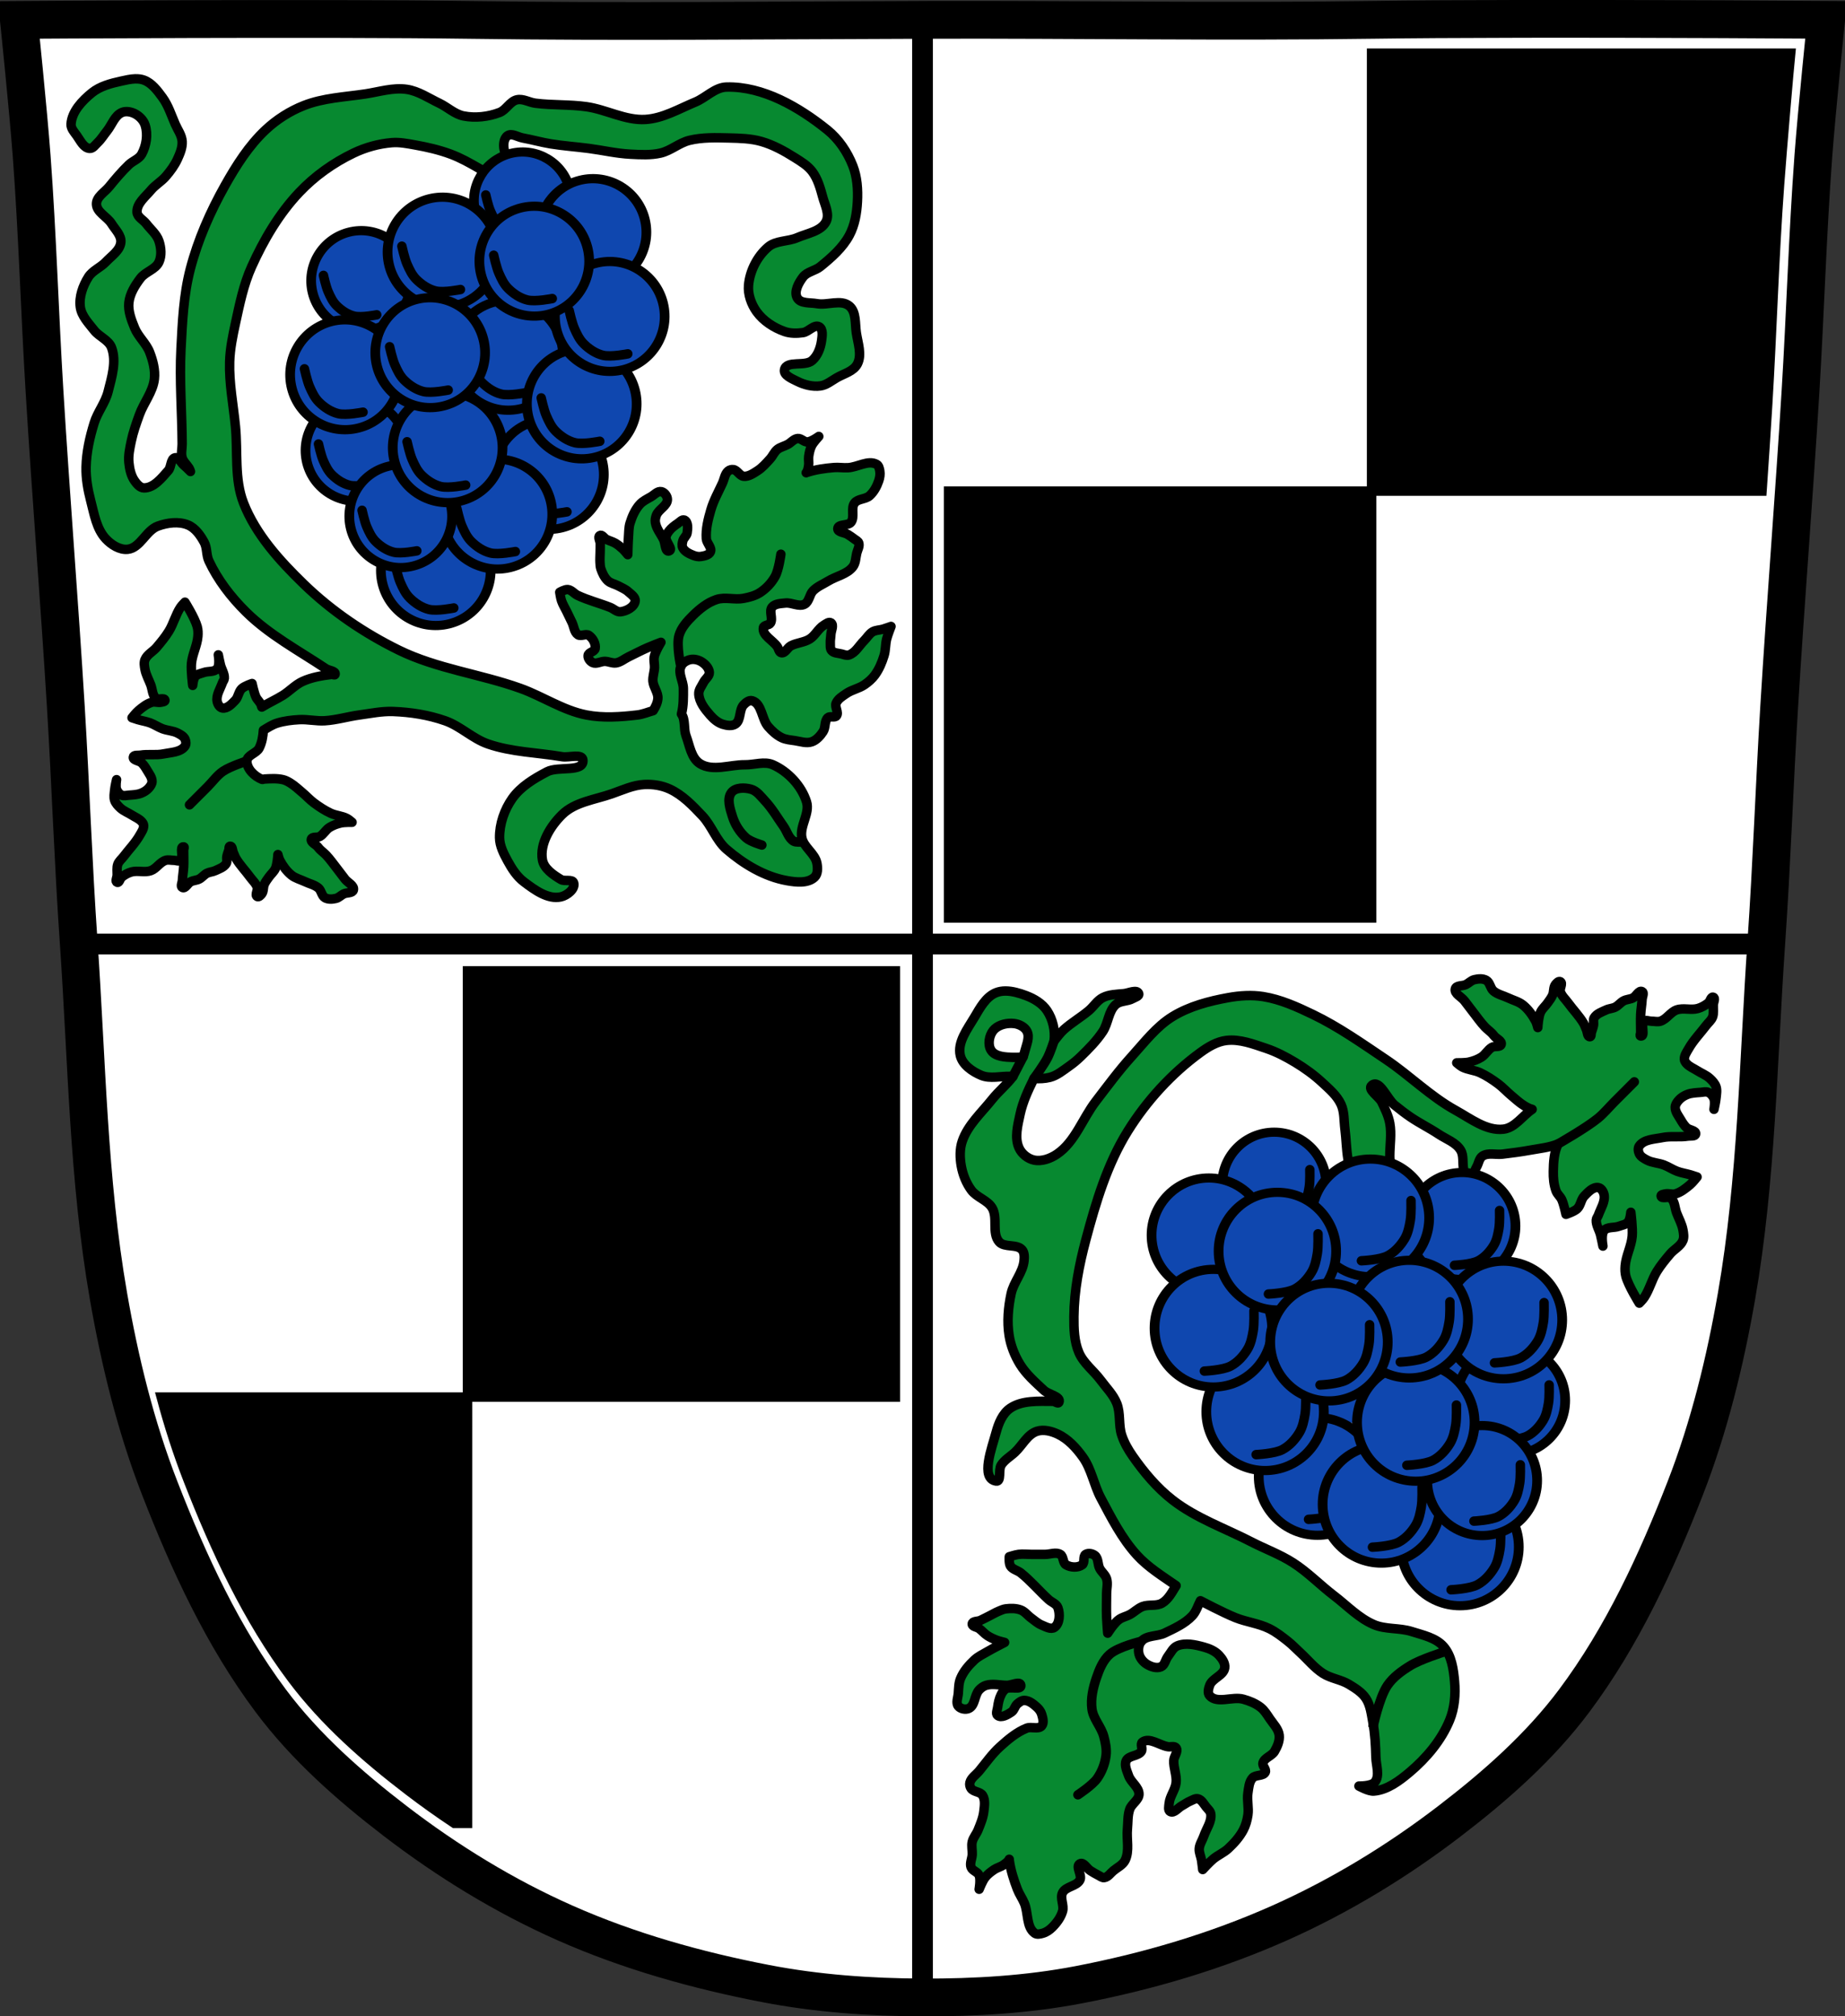<?xml version="1.0" encoding="UTF-8" standalone="no"?>
<svg
   xmlns:dc="http://purl.org/dc/elements/1.1/"
   xmlns:cc="http://creativecommons.org/ns#"
   xmlns:rdf="http://www.w3.org/1999/02/22-rdf-syntax-ns#"
   xmlns:svg="http://www.w3.org/2000/svg"
   xmlns="http://www.w3.org/2000/svg"
   xmlns:xlink="http://www.w3.org/1999/xlink"
   xmlns:sodipodi="http://sodipodi.sourceforge.net/DTD/sodipodi-0.dtd"
   xmlns:inkscape="http://www.inkscape.org/namespaces/inkscape"
   viewBox="0 0 977.12 1067.6"
   version="1.1"
   id="svg1349"
   sodipodi:docname="DEU_Marktbergel_COA.svg"
   inkscape:version="0.92.5 (2060ec1f9f, 2020-04-08)">
  <rect x="0" y="0" width="977.12" height="1067.6" fill="#333333" stroke="none"/>
  <sodipodi:namedview
     pagecolor="#ffffff"
     bordercolor="#666666"
     borderopacity="1"
     objecttolerance="10"
     gridtolerance="10"
     guidetolerance="10"
     inkscape:pageopacity="0"
     inkscape:pageshadow="2"
     inkscape:window-width="1920"
     inkscape:window-height="1046"
     id="namedview1351"
     showgrid="false"
     inkscape:zoom="0.74278611"
     inkscape:cx="488.56686"
     inkscape:cy="533.81416"
     inkscape:window-x="-11"
     inkscape:window-y="-11"
     inkscape:window-maximized="1"
     inkscape:current-layer="svg1349"
     inkscape:snap-global="false" />
  <defs
     id="defs1087">
    <path
       id="0"
       d="m-454.59 732.02c0 20-15.245 36.22-34.05 36.22-18.806 0-34.05-16.216-34.05-36.22 0-20 15.245-36.22 34.05-36.22 18.806 0 34.05 16.216 34.05 36.22z"
       stroke-linejoin="round"
       stroke="#000"
       stroke-linecap="round" />
    <path
       id="1"
       d="m-490.59 758.7c0 0 11.236-.492 16.05-3.036 4.339-2.293 7.879-6.206 10.41-10.41 2.029-3.37 2.816-7.399 3.47-11.278.674-3.995.434-12.145.434-12.145"
       stroke="#000"
       stroke-linecap="round" />
  </defs>
  <path
     style="fill:#ffffff"
     inkscape:connector-curvature="0"
     id="path1089"
     d="m 798.39,10.025 c -26.17,0.053 -51.02,0.198 -70.798,0.478 -79.11,1.122 -156.7,-0.214 -235.05,0 -2.653,0.007 -5.305,0.036 -7.958,0.043 -78.35,0.214 -155.94,1.122 -235.05,0 -79.11,-1.122 -239.53,0 -239.53,0 0,0 4.995,48.18 6.784,72.32 3.067,41.38 4.256,82.87 6.784,124.29 3.405,55.766 7.902,111.49 11.307,167.25 2.529,41.41 3.91,82.9 6.784,124.29 4.346,62.59 5.02,125.75 15.786,187.56 6.02,34.562 14.418,68.979 27.14,101.67 15.355,39.473 33.473,78.71 58.839,112.63 18.288,24.456 41.648,45.04 65.884,63.62 27.747,21.272 57.962,39.816 89.93,53.968 33.818,14.97 69.917,25.08 106.24,32.09 27.334,5.278 55.35,7.255 83.19,7.349 27.662,0.094 55.55,-1.52 82.71,-6.741 36.46,-7.01 72.54,-17.626 106.46,-32.746 31.934,-14.235 62.23,-32.696 89.98,-53.968 24.24,-18.58 47.595,-39.17 65.884,-63.62 25.365,-33.919 43.484,-73.16 58.839,-112.63 12.718,-32.695 21.12,-67.16 27.14,-101.72 10.762,-61.814 11.44,-124.97 15.786,-187.56 2.874,-41.39 4.256,-82.87 6.784,-124.29 3.405,-55.766 7.902,-111.44 11.307,-167.21 2.529,-41.41 3.717,-82.909 6.784,-124.29 1.79,-24.14 6.784,-72.32 6.784,-72.32 0,0 -90.24,-0.636 -168.73,-0.478" />
  <path
     style="fill:#0f47af"
     d="m 194.177,137.106 h 91.78 v 103.55 h -91.78 z"
     id="path1091"
     inkscape:connector-curvature="0" />
  <path
     style="fill:#0f47af"
     d="m 748.02,692.636 h 36.807 v 53.37 H 748.02 Z"
     id="path1093"
     inkscape:connector-curvature="0" />
  <path
     style="fill:#0f47af"
     d="m 647.42,646.016 h 111.03 v 107.35 H 647.42 Z"
     id="path1095"
     inkscape:connector-curvature="0" />
  <path
     d="m 798.39,10.025 c -26.17,0.053 -51.02,0.198 -70.798,0.478 -79.11,1.122 -156.7,-0.214 -235.05,0 -2.653,0.007 -5.305,0.036 -7.958,0.043 -78.35,0.214 -155.94,1.122 -235.05,0 -79.11,-1.122 -239.53,0 -239.53,0 0,0 4.995,48.18 6.784,72.32 3.067,41.38 4.256,82.87 6.784,124.29 3.405,55.766 7.902,111.49 11.307,167.25 2.529,41.41 3.91,82.9 6.784,124.29 4.346,62.59 5.02,125.75 15.786,187.56 6.02,34.562 14.418,68.979 27.14,101.67 15.355,39.473 33.473,78.71 58.839,112.63 18.288,24.456 41.648,45.04 65.884,63.62 27.747,21.272 57.962,39.816 89.93,53.968 33.818,14.97 69.917,25.08 106.24,32.09 27.334,5.278 55.35,7.255 83.19,7.349 27.662,0.094 55.55,-1.52 82.71,-6.741 36.46,-7.01 72.54,-17.626 106.46,-32.746 31.934,-14.235 62.23,-32.696 89.98,-53.968 24.24,-18.58 47.595,-39.17 65.884,-63.62 25.365,-33.919 43.484,-73.16 58.839,-112.63 12.718,-32.695 21.12,-67.16 27.14,-101.72 10.762,-61.814 11.44,-124.97 15.786,-187.56 2.874,-41.39 4.256,-82.87 6.784,-124.29 3.405,-55.766 7.902,-111.44 11.307,-167.21 2.529,-41.41 3.717,-82.909 6.784,-124.29 1.79,-24.14 6.784,-72.32 6.784,-72.32 0,0 -90.24,-0.636 -168.73,-0.478 z"
     id="path1099"
     inkscape:connector-curvature="0"
     style="fill:none;stroke:#000000;stroke-width:20" />
  <path
     style="fill:#000000;stroke:#000000;stroke-width:5"
     inkscape:connector-curvature="0"
     id="path1117"
     d="M 726.398,28.169 V 260.011 h 206.768 c 1.051,-15.312 2.08,-30.611 3.007,-45.93 2.339,-38.66 3.417,-77.384 6.255,-116.013 1.463,-19.905 5.062,-61.434 5.924,-69.899 z m 0,231.842 H 502.367 V 486.028 H 726.398 Z M 502.367,486.028 Z"
     sodipodi:nodetypes="cccccccccccccc" />
  <path
     style="fill:#078930;stroke:#000000;stroke-width:5;stroke-linejoin:round"
     inkscape:connector-curvature="0"
     id="path1119"
     d="m 784.06,518.296 c -1.098,-0.024 -2.22,0.161 -3.25,0.406 -1.676,0.398 -2.921,1.838 -4.469,2.594 -1.806,0.882 -5.061,0.312 -5.594,2.25 -0.705,2.565 3.229,4.229 4.844,6.344 1.615,2.115 3.206,4.247 4.844,6.344 1.962,2.511 3.79,5.143 5.969,7.469 1.215,1.297 2.711,2.308 3.938,3.594 0.383,0.402 0.709,0.853 1.063,1.281 1.211,1.466 4.167,2.583 3.625,4.406 -0.485,1.633 -3.403,0.674 -4.875,1.531 -2.203,1.284 -3.435,3.861 -5.594,5.219 -2.035,1.28 -4.37,2.11 -6.719,2.625 -2.069,0.453 -6.344,0.375 -6.344,0.375 0,0 1.871,1.652 2.969,2.219 2.907,1.5 6.372,1.632 9.344,3 3.445,1.586 6.644,3.706 9.688,5.969 2.404,1.787 4.422,4.046 6.719,5.969 2.309,1.933 4.522,4.03 7.094,5.594 1.29,0.786 2.655,1.53 4.125,1.875 -5.131,3.423 -9.09,9.8 -15.219,10.5 -9.02,1.031 -17.388,-5.62 -25.344,-10 -13.347,-7.349 -24.286,-18.447 -36.938,-26.938 -12.527,-8.406 -24.94,-17.202 -38.531,-23.75 -8.422,-4.058 -17.14,-8.02 -26.375,-9.5 -6.083,-0.972 -12.406,-0.558 -18.469,0.531 -10.239,1.84 -20.694,4.593 -29.563,10.03 -8.59,5.268 -14.89,13.658 -21.656,21.12 -6.808,7.512 -12.828,15.707 -19,23.75 -7.05,9.184 -10.981,21.473 -20.563,27.969 -3.461,2.347 -8.07,4.03 -12.156,3.156 -3.305,-0.704 -6.487,-3.277 -7.906,-6.344 -2.513,-5.431 -0.728,-12.09 0.531,-17.938 1.425,-6.616 4.309,-12.802 7.344,-18.906 2.867,0.168 5.701,0.082 8.469,-0.625 3.742,-0.955 6.865,-3.601 10.03,-5.813 2.253,-1.574 4.375,-3.333 6.344,-5.25 4.198,-4.086 8.389,-8.335 11.625,-13.219 2.912,-4.395 2.918,-10.732 6.844,-14.25 2.362,-2.117 6.212,-1.589 8.969,-3.156 1.194,-0.679 3.655,-1.333 3.188,-2.625 -0.898,-2.481 -5.31,-0.248 -7.938,0 -3.744,0.353 -7.707,0.396 -11.06,2.094 -2.999,1.517 -4.834,4.712 -7.406,6.875 -4.228,3.555 -9.07,6.346 -13.188,10.03 -1.978,1.772 -3.555,4.01 -5.25,6.094 0.735,-5.476 -0.666,-11.53 -3.719,-16.12 -2.512,-3.782 -6.845,-6.338 -11.09,-7.938 -3.413,-1.284 -7.279,-2.454 -10.969,-2.438 -1.677,0.007 -3.333,0.268 -4.875,0.875 -5.452,2.144 -8.595,8.155 -11.594,13.188 -3.647,6.12 -9.02,13.12 -7.406,20.06 1.155,4.969 6.39,8.555 11.09,10.531 4.706,1.977 10.21,0.38 15.313,0.531 0.486,0.014 0.98,0.063 1.469,0.094 -3.234,4.341 -7.585,7.811 -10.969,12.06 -5.655,7.104 -12.9,13.566 -15.844,22.16 -1.427,4.164 -1.308,8.855 -0.531,13.188 0.807,4.502 2.592,8.987 5.281,12.688 2.861,3.936 8.623,5.308 11.09,9.5 3.101,5.261 -0.337,13.345 3.688,17.938 2.823,3.222 9.37,0.964 12.156,4.219 1.279,1.494 1.223,3.855 1.031,5.813 -0.609,6.21 -5.534,11.306 -6.844,17.406 -1.552,7.232 -2.223,14.851 -1.063,22.16 0.856,5.389 2.942,10.672 5.813,15.313 3.275,5.294 8.102,9.475 12.656,13.719 2.473,2.304 9.284,3.258 7.906,6.344 -0.436,0.977 -2.086,-0.529 -3.156,-0.531 -7.664,-0.014 -16.371,-0.653 -22.688,3.688 -4.03,2.768 -6.131,7.969 -7.406,12.688 -2.25,8.322 -8.522,24.543 0,25.844 2.915,0.445 1.083,-5.943 2.656,-8.438 1.793,-2.843 4.928,-4.571 7.375,-6.875 3.896,-3.668 6.53,-9.43 11.625,-11.06 3.554,-1.139 7.722,-0.037 11.09,1.563 5.4,2.561 9.713,7.294 13.188,12.156 4.579,6.41 5.803,14.669 9.5,21.625 5.566,10.473 11.05,21.296 19,30.09 5.923,6.552 13.631,11.259 20.875,16.313 -2.09,3.326 -3.997,7.215 -7.375,9.219 -3.036,1.801 -7.147,0.565 -10.438,1.844 -2.485,0.966 -4.401,3.02 -6.75,4.281 -1.775,0.952 -3.84,1.329 -5.5,2.469 -1.192,0.819 -2.159,1.959 -3.094,3.063 -1.137,1.342 -3.063,4.281 -3.063,4.281 0,0 -0.491,-5.726 -0.594,-8.594 -0.146,-4.087 0,-8.16 0,-12.25 0,-2.658 0.77,-5.425 0,-7.969 -0.641,-2.117 -2.689,-3.558 -3.688,-5.531 -1.08,-2.136 -0.598,-5.258 -2.469,-6.75 -1.289,-1.028 -3.512,-1.504 -4.906,-0.625 -1.641,1.034 -0.27,4.397 -1.844,5.531 -2.322,1.674 -6.095,1.452 -8.563,0 -1.814,-1.068 -1.248,-4.464 -3.063,-5.531 -2.291,-1.348 -5.342,0 -8,0 h -7.344 c -2.249,0 -4.518,-0.275 -6.75,0 -1.674,0.206 -4.906,1.25 -4.906,1.25 0,0 -0.273,3.504 0.594,4.906 1.163,1.881 3.806,2.304 5.531,3.688 5.302,4.253 9.706,9.503 14.719,14.09 1.603,1.468 4.184,2.231 4.906,4.281 1.173,3.329 1.053,8.421 -1.844,10.438 -1.876,1.306 -4.63,-0.362 -6.75,-1.219 -2.051,-0.828 -3.706,-2.394 -5.5,-3.688 -1.891,-1.363 -3.357,-3.441 -5.531,-4.281 -2.487,-0.961 -5.323,-0.951 -7.969,-0.625 -1.284,0.158 -2.493,0.724 -3.688,1.219 -1.69,0.7 -3.27,1.651 -4.906,2.469 -1.636,0.818 -3.247,1.668 -4.906,2.438 -1.413,0.655 -4.139,0.293 -4.281,1.844 -0.135,1.468 2.481,1.578 3.656,2.469 1.503,1.138 2.742,2.645 4.313,3.688 1.524,1.012 3.202,1.774 4.906,2.438 1.387,0.54 4.281,1.219 4.281,1.219 0,0 -6.185,3.154 -9.188,4.906 -2.303,1.344 -4.794,2.501 -6.75,4.313 -3,2.779 -5.79,6.04 -7.375,9.813 -1.043,2.479 -1.014,5.287 -1.219,7.969 -0.172,2.243 -1.407,4.995 0,6.75 1.18,1.471 3.81,1.987 5.531,1.219 3.428,-1.53 2.948,-7.06 5.5,-9.813 1,-1.081 2.276,-2.01 3.688,-2.438 3.523,-1.067 7.382,0 11.06,0 2.454,0 7.07,-2.438 7.344,0 0.309,2.711 -5.659,0.391 -7.969,1.844 -1.108,0.697 -1.875,1.895 -2.469,3.063 -1.057,2.078 -1.534,4.439 -1.844,6.75 -0.19,1.419 -1.128,3.4 0,4.281 1.994,1.557 5.284,-0.42 7.375,-1.844 1.454,-0.99 1.725,-3.139 3.063,-4.281 1.043,-0.891 2.316,-1.868 3.688,-1.844 2.562,0.046 4.86,1.958 6.75,3.688 1.088,0.995 2.01,2.245 2.438,3.656 0.593,1.957 1.331,4.604 0,6.156 -1.751,2.041 -5.471,0.221 -7.969,1.219 -5.32,2.126 -9.844,5.971 -14.09,9.813 -4.196,3.793 -7.455,8.519 -11.06,12.875 -1.67,2.02 -4.287,3.612 -4.906,6.156 -0.247,1.013 0.024,2.21 0.625,3.063 1.374,1.949 4.877,1.656 6.125,3.688 1.502,2.445 0.957,5.712 0.625,8.563 -0.396,3.405 -1.781,6.633 -3.063,9.813 -0.855,2.12 -2.537,3.931 -3.063,6.156 -0.517,2.189 0.102,4.503 0,6.75 -0.102,2.256 -1.394,4.626 -0.625,6.75 0.689,1.903 3.507,2.411 4.281,4.281 0.939,2.267 0,7.375 0,7.375 0,0 1.696,-4.347 3.094,-6.156 1.329,-1.72 3.102,-3.07 4.906,-4.281 1.518,-1.019 3.423,-1.399 4.906,-2.469 1.147,-0.827 2.457,-1.681 3.03,-2.969 0.014,0.171 0.011,0.382 0.031,0.531 0.722,5.259 2.37,10.391 4.281,15.344 0.988,2.559 2.623,4.815 3.688,7.344 2.183,5.185 0.948,12.674 5.531,15.938 1.166,0.83 2.905,0.394 4.281,0 1.854,-0.532 3.534,-1.707 4.906,-3.063 2.422,-2.391 4.572,-5.297 5.531,-8.563 0.922,-3.139 -1.479,-6.925 0,-9.844 1.719,-3.393 7.468,-3.326 9.188,-6.719 1.294,-2.554 -2.524,-7.243 0,-8.594 1.95,-1.044 3.65,2.493 5.531,3.656 1.402,0.867 2.797,1.752 4.281,2.469 0.992,0.479 1.971,1.363 3.063,1.219 2.027,-0.268 3.327,-2.389 4.906,-3.688 2.125,-1.747 4.945,-3.03 6.156,-5.5 2.438,-4.971 0.691,-11.05 1.219,-16.563 0.334,-3.484 0.07,-7.131 1.219,-10.438 1.024,-2.948 4.845,-4.848 4.906,-7.969 0.074,-3.753 -4.275,-6.264 -5.5,-9.813 -0.878,-2.542 -2.379,-5.528 -1.25,-7.969 1.31,-2.833 6.311,-2.281 8,-4.906 0.892,-1.386 -0.735,-3.931 0.594,-4.906 3.686,-2.706 8.987,1.705 13.5,2.438 1.427,0.232 3.467,-0.548 4.313,0.625 1.337,1.855 -1.164,4.465 -1.25,6.75 -0.146,3.904 1.673,7.773 1.25,11.656 -0.42,3.857 -3.339,7.167 -3.688,11.03 -0.13,1.44 -0.687,3.61 0.594,4.281 2.025,1.061 4.141,-1.984 6.156,-3.063 1.454,-0.778 2.762,-1.797 4.281,-2.438 1.372,-0.578 2.84,-1.623 4.281,-1.25 1.96,0.508 3.03,2.747 4.313,4.313 0.935,1.14 2.23,2.228 2.438,3.688 0.573,4.03 -2.346,7.798 -3.656,11.656 -0.769,2.266 -2.288,4.332 -2.469,6.719 -0.158,2.079 0.885,4.098 1.219,6.156 0.264,1.627 0.625,4.906 0.625,4.906 0,0 3.533,-3.864 5.531,-5.531 2.482,-2.072 5.597,-3.335 7.969,-5.531 3.093,-2.864 5.983,-6.094 7.969,-9.813 1.31,-2.453 2.055,-5.218 2.469,-7.969 0.578,-3.842 -0.578,-7.814 0,-11.656 0.414,-2.75 0.601,-5.88 2.438,-7.969 1.632,-1.855 5.676,-0.837 6.75,-3.063 0.733,-1.519 -1.669,-3.281 -1.219,-4.906 0.772,-2.787 4.659,-3.633 6.125,-6.125 1.51,-2.566 2.826,-5.638 2.469,-8.594 -0.396,-3.273 -3.053,-5.867 -4.906,-8.594 -1.472,-2.166 -2.848,-4.506 -4.906,-6.125 -2.661,-2.092 -5.957,-3.41 -9.219,-4.313 -5.746,-1.589 -13.789,2.583 -17.781,-1.844 -1.233,-1.367 -0.643,-3.776 0,-5.5 1.419,-3.803 7.387,-5.202 7.969,-9.219 0.354,-2.445 -1.375,-4.945 -3.063,-6.75 -2.062,-2.205 -5.058,-3.48 -7.969,-4.281 -4.539,-1.25 -9.79,-2.46 -14.12,-0.625 -2.268,0.96 -3.402,3.582 -4.906,5.531 -1.351,1.751 -1.658,4.652 -3.688,5.531 -2.283,0.989 -5.207,0.024 -7.344,-1.25 -2,-1.194 -3.757,-3.236 -4.313,-5.5 -0.545,-2.22 -0.235,-5.01 1.25,-6.75 2.814,-3.294 8.344,-2.437 12.25,-4.313 5.217,-2.505 10.761,-4.965 14.719,-9.188 2.065,-2.203 2.922,-5.289 4.313,-7.969 0,0 12.143,6.386 18.5,8.938 5.834,2.342 12.295,3.041 17.938,5.813 3.635,1.785 6.859,4.326 10.03,6.844 2.243,1.781 4.2,3.879 6.313,5.813 4.04,3.698 7.544,8.137 12.156,11.09 4.181,2.681 9.471,3.208 13.719,5.781 3.314,2.01 6.836,4.172 8.969,7.406 2.421,3.672 2.88,8.333 3.688,12.656 1.135,6.075 1.453,12.29 1.594,18.469 0.1,4.4 2.246,9.804 -0.531,13.219 -1.831,2.251 -8.438,2.094 -8.438,2.094 0,0 5.134,2.884 7.906,2.656 7.137,-0.586 13.524,-5.416 19,-10.03 8.825,-7.438 16.72,-16.801 21.12,-27.469 2.64,-6.394 3.236,-13.672 2.625,-20.563 -0.57,-6.429 -1.564,-13.61 -5.813,-18.469 -4.093,-4.68 -10.955,-6.04 -16.875,-7.938 -6.473,-2.075 -13.814,-1.01 -20.06,-3.688 -7.99,-3.423 -14.188,-10.04 -21.09,-15.313 -7.357,-5.622 -13.864,-12.405 -21.656,-17.406 -6.952,-4.463 -14.814,-7.307 -22.16,-11.09 -13.989,-7.215 -29.26,-12.496 -41.688,-22.16 -8.259,-6.421 -15.13,-14.645 -21.12,-23.22 -2.39,-3.418 -4.506,-7.133 -5.813,-11.09 -1.786,-5.411 -0.504,-11.587 -2.625,-16.875 -1.835,-4.575 -5.506,-8.194 -8.438,-12.156 -3.725,-5.04 -9.174,-8.985 -11.625,-14.75 -2.502,-5.884 -2.678,-12.606 -2.625,-19 0.114,-13.709 2.772,-27.412 6.313,-40.656 5.307,-19.853 11.326,-40.09 22.19,-57.53 10,-16.06 23.23,-30.56 38.531,-41.688 4.075,-2.962 8.716,-5.753 13.719,-6.344 7.127,-0.841 14.29,1.937 21.09,4.219 5.371,1.801 10.464,4.476 15.313,7.406 5.059,3.058 9.917,6.542 14.25,10.563 3.749,3.478 7.874,6.957 10.03,11.594 1.879,4.04 1.52,8.771 2.094,13.188 0.683,5.26 0.706,10.615 1.594,15.844 0.879,5.174 0.162,11.424 3.688,15.313 2.877,3.174 8.129,5.679 12.156,4.219 3.857,-1.399 5.217,-6.608 6.313,-10.563 0.939,-3.391 0,-7.04 0,-10.563 0,-5.805 1.051,-11.697 0,-17.406 -0.716,-3.888 -2.507,-7.53 -4.219,-11.09 -1.503,-3.128 -7.95,-6.751 -5.281,-8.969 4.124,-3.427 7.986,7.192 12.156,10.563 2.737,2.211 5.523,4.373 8.438,6.344 4.774,3.228 9.984,5.776 14.781,8.969 3.984,2.652 9.126,4.356 11.625,8.438 1.767,2.886 0.918,6.709 1.563,10.03 0.447,2.304 -0.715,6.453 1.594,6.875 3.12,0.57 3.641,-5.223 5.281,-7.938 1.14,-1.886 1.319,-4.594 3.156,-5.813 2.947,-1.954 7.05,-0.605 10.563,-1.031 4.94,-0.6 9.887,-1.227 14.781,-2.125 4.959,-0.91 10.1,-1.368 14.75,-3.313 -2.224,4.4 -2.511,9.633 -2.594,14.563 -0.059,3.514 0.252,7.152 1.5,10.438 0.638,1.68 2.217,2.868 2.969,4.5 1.134,2.461 2.25,7.813 2.25,7.813 0,0 4.363,-1.432 5.969,-2.969 1.849,-1.77 1.939,-4.879 3.719,-6.719 2.02,-2.086 4.613,-4.978 7.469,-4.469 1.568,0.279 2.677,2.159 3,3.719 0.758,3.663 -1.761,7.284 -3,10.813 -0.315,0.898 -1.065,1.675 -1.125,2.625 -0.171,2.715 1.593,5.204 2.25,7.844 0.46,1.849 1.02,4.637 1.281,5.969 -0.345,-2.053 -0.849,-6.379 0.594,-8.219 1.673,-2.132 5.27,-1.311 7.813,-2.25 1.675,-0.619 3.709,-0.867 4.875,-2.219 1.182,-1.371 1.5,-5.219 1.5,-5.219 0,0 1.092,8.468 0.719,12.688 -0.473,5.343 -3.273,10.311 -3.719,15.656 -0.155,1.862 -0.115,3.79 0.375,5.594 1.386,5.102 7.094,14.188 7.094,14.188 0,0 1.868,-1.873 2.594,-2.969 2.829,-4.267 4.04,-9.45 6.719,-13.813 2.047,-3.332 4.563,-6.362 7.094,-9.344 2.108,-2.483 5.513,-4.068 6.719,-7.094 0.69,-1.732 0.331,-3.759 0,-5.594 -0.566,-3.14 -2.215,-5.985 -3.344,-8.969 -0.987,-2.609 -0.881,-5.998 -3,-7.813 -1.352,-1.158 -4.996,0.641 -5.219,-1.125 -0.105,-0.832 1.434,-0.932 2.25,-1.125 1.693,-0.4 3.545,0.475 5.219,0 2.956,-0.839 5.484,-2.875 7.844,-4.844 1.422,-1.186 3.719,-4.125 3.719,-4.125 0,0 -2.219,-0.761 -3.344,-1.094 -2.346,-0.693 -4.797,-1.033 -7.094,-1.875 -2.459,-0.901 -4.646,-2.446 -7.094,-3.375 -2.91,-1.104 -6.216,-1.142 -8.969,-2.594 -1.564,-0.825 -3.339,-1.775 -4.094,-3.375 -0.582,-1.234 -0.783,-2.976 0,-4.094 2.506,-3.575 8.04,-3.593 12.313,-4.469 4.395,-0.9 9.01,-0.027 13.438,-0.75 1.397,-0.228 3.854,0.27 4.094,-1.125 0.333,-1.939 -3.436,-2 -4.844,-3.375 -1.21,-1.182 -2.153,-2.629 -3,-4.094 -1.226,-2.12 -3.03,-4.271 -2.969,-6.719 0.035,-1.388 0.956,-2.678 1.875,-3.719 1.187,-1.345 2.799,-2.344 4.469,-3 2.228,-0.875 4.707,-0.937 7.094,-1.125 1.36,-0.107 2.849,-0.559 4.094,0 1.373,0.617 2.465,1.968 3,3.375 0.663,1.743 0,5.594 0,5.594 0,0 0.911,-3.954 1.094,-5.969 0.18,-1.981 0.628,-4.081 0,-5.969 -0.587,-1.765 -1.969,-3.215 -3.344,-4.469 -1.942,-1.771 -4.504,-2.71 -6.719,-4.125 -1.887,-1.206 -4.111,-2.041 -5.594,-3.719 -0.555,-0.628 -1.091,-1.412 -1.125,-2.25 -0.082,-2.01 1.26,-3.845 2.25,-5.594 2.534,-4.478 6.21,-8.207 9.313,-12.313 1.126,-1.489 2.73,-2.717 3.375,-4.469 0.732,-1.988 0.312,-4.226 0.375,-6.344 0.041,-1.374 1.287,-3.641 0,-4.125 -1.244,-0.467 -1.583,2.175 -2.625,3 -1.655,1.311 -3.564,2.391 -5.594,2.969 -3.595,1.024 -7.66,-0.486 -11.188,0.75 -3.292,1.153 -5.265,4.926 -8.594,5.969 -1.541,0.483 -3.229,0 -4.844,0 -1.25,0 -2.77,-0.776 -3.75,0 -2.105,1.668 0.824,8.153 -1.844,7.844 -0.621,-0.072 0,-1.25 0,-1.875 0,-3.229 -0.154,-6.462 0,-9.688 0.125,-2.624 0.625,-5.22 0.75,-7.844 0.065,-1.363 1.207,-3.458 0,-4.094 -1.743,-0.918 -3.101,2.485 -4.875,3.344 -1.521,0.736 -3.338,0.732 -4.844,1.5 -1.658,0.845 -2.811,2.499 -4.469,3.344 -1.506,0.768 -3.313,0.782 -4.844,1.5 -2.284,1.071 -5.04,1.965 -6.344,4.125 -0.708,1.173 -0.113,2.749 -0.375,4.094 -0.248,1.271 -0.733,2.485 -1.125,3.719 -0.239,0.753 0.038,2.193 -0.75,2.25 -1.385,0.101 -1.28,-2.464 -1.875,-3.719 -0.527,-1.112 -0.874,-2.315 -1.5,-3.375 -2.298,-3.893 -5.537,-7.15 -8.188,-10.813 -1.418,-1.959 -3.405,-3.66 -4.125,-5.969 -0.521,-1.671 1.516,-4.376 0,-5.25 -0.865,-0.499 -1.986,0.707 -2.594,1.5 -1.175,1.532 -0.723,3.827 -1.5,5.594 -0.656,1.492 -1.69,2.79 -2.625,4.125 -1.167,1.668 -2.832,3.01 -3.719,4.844 -0.669,1.383 -0.86,2.956 -1.125,4.469 -0.216,1.237 -0.375,3.75 -0.375,3.75 0,0 -0.563,-2.331 -1.125,-3.375 -1.719,-3.195 -3.89,-6.291 -6.719,-8.563 -2.252,-1.808 -5.205,-2.506 -7.813,-3.75 -2.612,-1.246 -5.652,-1.829 -7.844,-3.719 -1.7,-1.466 -1.802,-4.479 -3.75,-5.594 -0.919,-0.526 -1.995,-0.758 -3.094,-0.781 z m -248.47,23.531 c 0.506,0.007 0.985,0.038 1.469,0.094 2.668,0.308 5.69,1.809 6.875,4.219 1.483,3.02 -0.207,6.781 -1.063,10.03 -0.3,1.14 -0.638,2.289 -1.031,3.406 -1.764,0.242 -3.531,0.336 -5.281,0.281 -4.059,-0.128 -9.394,-0.294 -11.625,-3.688 -1.942,-2.955 -1.145,-7.769 1.063,-10.531 2.128,-2.662 6.05,-3.86 9.594,-3.813 z" />
  <path
     style="fill:none;stroke:#000000;stroke-width:5;stroke-linecap:round"
     inkscape:connector-curvature="0"
     id="path1121"
     d="m 604.45,869.006 c 0,0 -12.223,2.906 -16.743,6.909 -3.586,3.176 -5.506,7.989 -7.05,12.525 -1.779,5.242 -3.083,10.953 -2.348,16.439 0.698,5.213 4.903,9.402 6.263,14.482 0.883,3.299 1.608,6.79 1.174,10.177 -0.55,4.302 -2.181,8.601 -4.697,12.134 -2.578,3.619 -10.177,8.611 -10.177,8.611" />
  <path
     style="fill:none;stroke:#000000;stroke-width:5;stroke-linecap:round"
     inkscape:connector-curvature="0"
     id="path1123"
     d="m 825.22,605.646 c 0,0 14.462,-8.233 20.913,-13.431 3.288,-2.649 5.971,-5.971 8.957,-8.957 3.483,-3.483 10.449,-10.449 10.449,-10.449" />
  <path
     style="fill:none;stroke:#000000;stroke-width:5;stroke-linecap:round"
     inkscape:connector-curvature="0"
     id="path1125"
     d="m 536.43,569.986 5.406,-10.406" />
  <path
     style="fill:none;stroke:#000000;stroke-width:5;stroke-linecap:round"
     inkscape:connector-curvature="0"
     id="path1127"
     d="m 547.59,571.046 c 0,0 5.193,-7.098 7.194,-10.993 1.446,-2.814 3.431,-8.851 3.431,-8.851" />
  <path
     style="fill:none;stroke:#000000;stroke-width:5"
     d="m 727.06,914.796 c 0,0 3.282,-15.827 7.694,-22.359 3.01,-4.452 7.601,-7.744 12.179,-10.555 5.398,-3.315 17.596,-7.18 17.596,-7.18"
     id="path1131"
     inkscape:connector-curvature="0" />
  <use
     height="100%"
     width="100%"
     y="0"
     x="0"
     style="fill:#0f47af;stroke:#000000;stroke-width:6.2"
     id="use1137"
     xlink:href="#0"
     transform="matrix(0.832,0,0,0.782,1180.812,76.697)" />
  <path
     style="fill:none;stroke:#000000;stroke-width:5;stroke-linecap:round"
     inkscape:connector-curvature="0"
     id="path1139"
     d="m 770.288,669.924 c 0,0 8.84,-0.387 12.627,-2.389 3.414,-1.804 6.199,-4.882 8.19,-8.19 1.596,-2.651 2.215,-5.821 2.73,-8.873 0.53,-3.143 0.341,-9.555 0.341,-9.555" />
  <use
     height="100%"
     width="100%"
     y="0"
     x="0"
     style="fill:#0f47af;stroke:#000000;stroke-width:6.379"
     id="use1143"
     xlink:href="#0"
     transform="matrix(0.808,0,0,0.76,1069.632,70.654)" />
  <use
     height="100%"
     width="100%"
     y="0"
     x="0"
     style="fill:none;stroke:#000000;stroke-width:6.539"
     id="use1145"
     xlink:href="#1"
     transform="matrix(0.765,0,0,0.765,1045.76,67.092)" />
  <use
     height="100%"
     width="100%"
     y="0"
     x="0"
     style="fill:#0f47af;stroke:#000000;stroke-width:5.789"
     id="use1149"
     xlink:href="#0"
     transform="matrix(0.891,0,0,0.837,1075.592,41.33)" />
  <use
     height="100%"
     width="100%"
     y="0"
     x="0"
     style="fill:#0f47af;stroke:#000000;stroke-width:5.935"
     id="use1151"
     xlink:href="#1"
     transform="matrix(0.842,0,0,0.842,1049.29,37.406)" />
  <use
     height="100%"
     width="100%"
     y="0"
     x="0"
     style="fill:#0f47af;stroke:#000000;stroke-width:5.64"
     id="use1155"
     xlink:href="#0"
     transform="matrix(0.914,0,0,0.86,1172.379,15.292)" />
  <use
     height="100%"
     width="100%"
     y="0"
     x="0"
     style="fill:none;stroke:#000000;stroke-width:5.782"
     id="use1157"
     xlink:href="#1"
     transform="matrix(0.865,0,0,0.865,1145.38,11.264)" />
  <use
     height="100%"
     width="100%"
     y="0"
     x="0"
     style="fill:#0f47af;stroke:#000000;stroke-width:5.64"
     id="use1161"
     xlink:href="#0"
     transform="matrix(0.914,0,0,0.86,1144.369,152.194)" />
  <use
     height="100%"
     width="100%"
     y="0"
     x="0"
     style="fill:none;stroke:#000000;stroke-width:5.782"
     id="use1163"
     xlink:href="#1"
     transform="matrix(0.865,0,0,0.865,1117.37,148.166)" />
  <use
     height="100%"
     width="100%"
     y="0"
     x="0"
     style="fill:#0f47af;stroke:#000000;stroke-width:5.64"
     id="use1167"
     xlink:href="#0"
     transform="matrix(0.914,0,0,0.86,1219.849,189.494)" />
  <use
     height="100%"
     width="100%"
     y="0"
     x="0"
     style="fill:none;stroke:#000000;stroke-width:5.782"
     id="use1169"
     xlink:href="#1"
     transform="matrix(0.865,0,0,0.865,1192.85,185.466)" />
  <use
     height="100%"
     width="100%"
     y="0"
     x="0"
     style="fill:#0f47af;stroke:#000000;stroke-width:5.64"
     id="use1173"
     xlink:href="#0"
     transform="matrix(0.914,0,0,0.86,1116.609,117.924)" />
  <use
     height="100%"
     width="100%"
     y="0"
     x="0"
     style="fill:none;stroke:#000000;stroke-width:5.782"
     id="use1175"
     xlink:href="#1"
     transform="matrix(0.865,0,0,0.865,1089.61,113.896)" />
  <use
     height="100%"
     width="100%"
     y="0"
     x="0"
     style="fill:#0f47af;stroke:#000000;stroke-width:5.64"
     id="use1179"
     xlink:href="#0"
     transform="matrix(0.914,0,0,0.86,1178.209,166.934)" />
  <use
     height="100%"
     width="100%"
     y="0"
     x="0"
     style="fill:none;stroke:#000000;stroke-width:5.782"
     id="use1181"
     xlink:href="#1"
     transform="matrix(0.865,0,0,0.865,1151.21,162.906)" />
  <use
     height="100%"
     width="100%"
     y="0"
     x="0"
     style="fill:#0f47af;stroke:#000000;stroke-width:6.113"
     id="use1185"
     xlink:href="#0"
     transform="matrix(0.844,0,0,0.793,1212.6,160.973)" />
  <use
     height="100%"
     width="100%"
     y="0"
     x="0"
     style="fill:none;stroke:#000000;stroke-width:6.267"
     id="use1187"
     xlink:href="#1"
     transform="matrix(0.798,0,0,0.798,1187.69,157.256)" />
  <use
     height="100%"
     width="100%"
     y="0"
     x="0"
     style="fill:#0f47af;stroke:#000000;stroke-width:6.03"
     id="use1191"
     xlink:href="#0"
     transform="matrix(0.855,0,0,0.804,1202.748,195.364)" />
  <use
     height="100%"
     width="100%"
     y="0"
     x="0"
     style="fill:none;stroke:#000000;stroke-width:6.18"
     id="use1193"
     xlink:href="#1"
     transform="matrix(0.809,0,0,0.809,1177.49,191.596)" />
  <use
     height="100%"
     width="100%"
     y="0"
     x="0"
     style="fill:#0f47af;stroke:#000000;stroke-width:5.64"
     id="use1197"
     xlink:href="#0"
     transform="matrix(0.914,0,0,0.86,1242.839,69.344)" />
  <use
     height="100%"
     width="100%"
     y="0"
     x="0"
     style="fill:none;stroke:#000000;stroke-width:5.782"
     id="use1199"
     xlink:href="#1"
     transform="matrix(0.865,0,0,0.865,1215.84,65.316)" />
  <use
     height="100%"
     width="100%"
     y="0"
     x="0"
     style="fill:#0f47af;stroke:#000000;stroke-width:5.64"
     id="use1203"
     xlink:href="#0"
     transform="matrix(0.914,0,0,0.86,1089.189,73.694)" />
  <use
     height="100%"
     width="100%"
     y="0"
     x="0"
     style="fill:#0f47af;stroke:#000000;stroke-width:5.782"
     id="use1205"
     xlink:href="#1"
     transform="matrix(0.865,0,0,0.865,1062.19,69.666)" />
  <use
     height="100%"
     width="100%"
     y="0"
     x="0"
     style="fill:#0f47af;stroke:#000000;stroke-width:5.64"
     id="use1209"
     xlink:href="#0"
     transform="matrix(0.914,0,0,0.86,1196.429,123.564)" />
  <use
     height="100%"
     width="100%"
     y="0"
     x="0"
     style="fill:none;stroke:#000000;stroke-width:5.782"
     id="use1211"
     xlink:href="#1"
     transform="matrix(0.865,0,0,0.865,1169.43,119.536)" />
  <use
     height="100%"
     width="100%"
     y="0"
     x="0"
     style="fill:#0f47af;stroke:#000000;stroke-width:5.64"
     id="use1215"
     xlink:href="#0"
     transform="matrix(0.914,0,0,0.86,1192.959,68.906)" />
  <use
     height="100%"
     width="100%"
     y="0"
     x="0"
     style="fill:none;stroke:#000000;stroke-width:5.782"
     id="use1217"
     xlink:href="#1"
     transform="matrix(0.865,0,0,0.865,1165.96,64.878)" />
  <use
     height="100%"
     width="100%"
     y="0"
     x="0"
     style="fill:#0f47af;stroke:#000000;stroke-width:5.64"
     id="use1221"
     xlink:href="#0"
     transform="matrix(0.914,0,0,0.86,1123.119,32.904)" />
  <use
     height="100%"
     width="100%"
     y="0"
     x="0"
     style="fill:#0f47af;stroke:#000000;stroke-width:5.782"
     id="use1223"
     xlink:href="#1"
     transform="matrix(0.865,0,0,0.865,1096.12,28.876)" />
  <use
     height="100%"
     width="100%"
     y="0"
     x="0"
     style="fill:#0f47af;stroke:#000000;stroke-width:5.64"
     id="use1227"
     xlink:href="#0"
     transform="matrix(0.914,0,0,0.86,1150.449,81.052)" />
  <use
     height="100%"
     width="100%"
     y="0"
     x="0"
     style="fill:none;stroke:#000000;stroke-width:5.782"
     id="use1229"
     xlink:href="#1"
     transform="matrix(0.865,0,0,0.865,1123.45,77.024)" />
  <path
     style="fill:#078930;stroke:#000000;stroke-width:5;stroke-linejoin:round"
     inkscape:connector-curvature="0"
     id="path1233"
     d="m 71.75,41.736 c -2.586,0.069 -5.25,0.703 -7.75,1.25 -5.379,1.176 -11.07,2.687 -15.344,6.156 -5.153,4.181 -10.619,9.94 -11.03,16.563 -0.142,2.282 1.726,4.27 3.063,6.125 1.86,2.581 3.58,6.488 6.75,6.75 1.753,0.145 3,-1.853 4.281,-3.063 1.901,-1.801 3.263,-4.086 4.906,-6.125 2.646,-3.282 4.084,-8.206 7.969,-9.844 2.081,-0.877 4.731,-0.386 6.75,0.625 2.46,1.232 4.701,3.502 5.531,6.125 1.554,4.908 0.635,10.831 -1.844,15.344 -1.399,2.547 -4.65,3.522 -6.75,5.531 -3.767,3.604 -7.154,7.607 -10.438,11.656 -2.396,2.954 -6.788,5.384 -6.75,9.188 0.044,4.376 5.682,6.726 8,10.437 1.938,3.103 5.252,6.171 4.906,9.813 -0.413,4.356 -4.971,7.25 -7.969,10.437 -2.781,2.957 -7.06,4.53 -9.219,7.969 -2.924,4.665 -5.04,10.485 -4.281,15.938 0.659,4.723 4.409,8.522 7.344,12.281 2.67,3.419 7.718,5.118 9.219,9.188 2.697,7.313 0.073,15.758 -1.844,23.313 -1.486,5.856 -5.588,10.791 -7.375,16.563 -2.336,7.548 -4.103,15.414 -4.281,23.313 -0.135,5.985 0.921,12.02 2.438,17.813 1.838,7.02 3.047,14.921 8,20.22 2.936,3.14 7.351,5.989 11.625,5.531 6.669,-0.714 9.661,-10 15.969,-12.281 5,-1.81 11.02,-2.62 15.938,-0.594 3.879,1.598 6.59,5.501 8.594,9.188 1.611,2.963 1.042,6.757 2.469,9.813 4.707,10.08 11.714,19.18 19.625,27 12.305,12.167 27.915,20.463 42.31,30.06 1.605,1.07 5.438,1.208 4.906,3.063 -0.169,0.59 -1.234,-0.072 -1.844,0 -5.221,0.618 -10.523,1.519 -15.312,3.688 -3.876,1.755 -6.834,5.08 -10.438,7.344 -3.565,2.24 -7.452,3.939 -11.03,6.156 -0.059,0.036 -0.129,0.057 -0.188,0.094 -0.119,-0.395 -0.229,-0.802 -0.375,-1.188 -0.584,-1.538 -2.03,-2.631 -2.719,-4.125 -1.039,-2.254 -2.063,-7.156 -2.063,-7.156 0,0 -3.999,1.312 -5.469,2.719 -1.693,1.621 -1.777,4.471 -3.406,6.156 -1.847,1.91 -4.228,4.56 -6.844,4.094 -1.436,-0.256 -2.454,-1.978 -2.75,-3.406 -0.694,-3.354 1.615,-6.675 2.75,-9.906 0.289,-0.822 0.977,-1.536 1.031,-2.406 0.156,-2.486 -1.461,-4.739 -2.063,-7.156 -0.401,-1.611 -0.864,-3.958 -1.125,-5.281 0.314,1.947 0.684,5.684 -0.594,7.313 -1.532,1.952 -4.797,1.203 -7.125,2.063 -1.534,0.566 -3.401,0.793 -4.469,2.031 -1.083,1.255 -1.375,4.781 -1.375,4.781 0,0 -0.998,-7.73 -0.656,-11.594 0.433,-4.893 2.999,-9.449 3.406,-14.344 0.142,-1.705 0.105,-3.474 -0.344,-5.125 -1.269,-4.672 -6.5,-13 -6.5,-13 0,0 -1.71,1.716 -2.375,2.719 -2.59,3.908 -3.701,8.662 -6.156,12.656 -1.875,3.051 -4.183,5.833 -6.5,8.563 -1.93,2.274 -5.05,3.73 -6.156,6.5 -0.632,1.586 -0.303,3.413 0,5.094 0.518,2.875 2.029,5.486 3.063,8.219 0.904,2.389 0.81,5.495 2.75,7.156 1.238,1.06 4.577,-0.585 4.781,1.031 0.096,0.762 -1.315,0.855 -2.062,1.031 -1.55,0.366 -3.249,-0.435 -4.781,0 -2.707,0.768 -5.03,2.635 -7.188,4.438 -1.302,1.086 -3.406,3.781 -3.406,3.781 0,0 2.033,0.696 3.062,1 2.148,0.635 4.397,0.948 6.5,1.719 2.251,0.825 4.258,2.243 6.5,3.094 2.664,1.01 5.698,1.045 8.219,2.375 1.432,0.756 3.059,1.629 3.75,3.094 0.533,1.13 0.717,2.727 0,3.75 -2.295,3.274 -7.365,3.292 -11.281,4.094 -4.02,0.824 -8.258,0.025 -12.313,0.688 -1.279,0.209 -3.53,-0.246 -3.75,1.031 -0.305,1.776 3.148,1.804 4.438,3.063 1.108,1.082 1.975,2.409 2.75,3.75 1.122,1.941 2.776,3.915 2.719,6.156 -0.032,1.271 -0.877,2.453 -1.719,3.406 -1.087,1.232 -2.565,2.149 -4.094,2.75 -2.041,0.801 -4.315,0.859 -6.5,1.031 -1.246,0.098 -2.61,0.512 -3.75,0 -1.257,-0.565 -2.229,-1.805 -2.719,-3.094 -0.607,-1.596 0,-5.125 0,-5.125 0,0 -0.864,3.624 -1.031,5.469 -0.165,1.814 -0.575,3.74 0,5.469 0.538,1.616 1.804,2.946 3.063,4.094 1.778,1.622 4.129,2.485 6.156,3.781 1.727,1.104 3.767,1.87 5.125,3.406 0.508,0.575 1,1.295 1.031,2.063 0.075,1.839 -1.156,3.523 -2.063,5.125 -2.321,4.101 -5.69,7.491 -8.531,11.25 -1.031,1.364 -2.503,2.49 -3.094,4.094 -0.67,1.82 -0.286,3.874 -0.344,5.813 -0.037,1.259 -1.179,3.338 0,3.781 1.139,0.428 1.452,-1.994 2.406,-2.75 1.515,-1.2 3.266,-2.189 5.125,-2.719 3.292,-0.937 7.02,0.444 10.25,-0.688 3.01,-1.056 4.827,-4.514 7.875,-5.469 1.411,-0.442 2.959,0 4.438,0 1.145,0 2.54,0.711 3.438,0 1.928,-1.527 -0.755,-7.44 1.688,-7.156 0.569,0.066 0,1.146 0,1.719 0,2.957 0.141,5.89 0,8.844 -0.115,2.402 -0.573,4.785 -0.688,7.188 -0.06,1.248 -1.106,3.168 0,3.75 1.596,0.841 2.845,-2.276 4.469,-3.063 1.393,-0.674 3.058,-0.672 4.437,-1.375 1.518,-0.774 2.576,-2.289 4.094,-3.063 1.379,-0.703 3,-0.718 4.406,-1.375 2.091,-0.98 4.62,-1.804 5.813,-3.781 0.648,-1.074 0.104,-2.518 0.344,-3.75 0.227,-1.164 0.672,-2.245 1.031,-3.375 0.219,-0.69 -0.034,-2.01 0.687,-2.063 1.268,-0.092 1.174,2.258 1.719,3.406 0.483,1.019 0.802,2.092 1.375,3.063 2.104,3.565 5.073,6.553 7.5,9.906 1.298,1.794 3.122,3.355 3.781,5.469 0.477,1.53 -1.388,4.01 0,4.813 0.792,0.457 1.819,-0.649 2.375,-1.375 1.076,-1.403 0.663,-3.507 1.375,-5.125 0.601,-1.366 1.55,-2.559 2.406,-3.781 1.069,-1.527 2.594,-2.76 3.406,-4.438 0.613,-1.266 0.789,-2.708 1.031,-4.094 0.198,-1.133 0.344,-3.406 0.344,-3.406 0,0 0.517,2.106 1.031,3.063 1.574,2.926 3.566,5.764 6.156,7.844 2.063,1.656 4.769,2.299 7.156,3.438 2.391,1.141 5.15,1.676 7.156,3.406 1.557,1.342 1.653,4.104 3.437,5.125 1.684,0.963 3.925,0.792 5.813,0.344 1.534,-0.365 2.677,-1.683 4.094,-2.375 1.654,-0.807 4.637,-0.288 5.125,-2.063 0.645,-2.349 -2.959,-3.876 -4.438,-5.813 -1.478,-1.936 -2.938,-3.893 -4.438,-5.813 -1.797,-2.3 -3.474,-4.682 -5.469,-6.813 -1.112,-1.188 -2.471,-2.135 -3.594,-3.313 -0.351,-0.368 -0.645,-0.765 -0.969,-1.156 -1.109,-1.343 -3.84,-2.362 -3.344,-4.03 0.444,-1.495 3.121,-0.621 4.469,-1.406 2.02,-1.175 3.149,-3.538 5.125,-4.781 1.864,-1.173 4.01,-1.935 6.156,-2.406 1.895,-0.415 5.813,-0.344 5.813,-0.344 0,0 -1.713,-1.513 -2.719,-2.031 -2.662,-1.373 -5.841,-1.497 -8.562,-2.75 -3.155,-1.452 -6.088,-3.397 -8.875,-5.469 -2.202,-1.637 -4.053,-3.708 -6.156,-5.469 -2.114,-1.77 -4.114,-3.69 -6.469,-5.125 -1.181,-0.72 -2.435,-1.403 -3.781,-1.719 -3.215,-0.755 -6.609,-0.521 -9.906,-0.344 -0.404,0.022 -0.841,0.334 -1.219,0.188 -3.917,-1.519 -8.148,-5.551 -8,-9.75 0.111,-3.142 5.082,-4.01 6.5,-6.813 1.453,-2.876 1.995,-6.163 2.219,-9.438 2.37,-1.434 4.709,-2.972 7.313,-3.781 3.756,-1.167 7.729,-1.625 11.656,-1.844 4.496,-0.25 9,0.863 13.5,0.594 6.208,-0.372 12.243,-2.231 18.406,-3.063 5.908,-0.797 11.824,-2.061 17.781,-1.844 9.34,0.34 18.77,1.827 27.594,4.906 8.12,2.834 14.559,9.471 22.688,12.281 12.55,4.339 26.19,4.534 39.28,6.75 3.679,0.623 10.757,-1.878 11.03,1.844 0.489,6.643 -13.1,3.03 -19,6.125 -6.845,3.59 -13.948,7.811 -18.406,14.12 -4.215,5.969 -6.837,13.537 -6.75,20.844 0.051,4.333 2.208,8.476 4.281,12.281 2.231,4.095 4.876,8.217 8.594,11.03 5.632,4.262 12.735,9.52 19.625,7.969 3.247,-0.731 7.674,-4.177 6.75,-7.375 -0.647,-2.24 -4.751,-0.612 -6.75,-1.813 -4.092,-2.458 -8.995,-5.734 -9.813,-10.438 -1.489,-8.571 4.241,-17.831 10.438,-23.938 6.789,-6.691 17.38,-7.876 26.375,-11.03 5.619,-1.971 11.24,-4.613 17.188,-4.906 4.567,-0.225 9.32,0.516 13.469,2.438 6.723,3.114 12.11,8.729 17.188,14.12 5.02,5.332 7.33,13 12.875,17.781 9.07,7.823 20.11,14.45 31.906,16.563 4.868,0.872 11.151,1.581 14.719,-1.844 1.795,-1.723 1.675,-4.898 1.219,-7.344 -0.957,-5.137 -6.917,-8.382 -7.969,-13.5 -1.287,-6.261 4.382,-12.933 2.469,-19.03 -2.643,-8.426 -9.74,-16.05 -17.813,-19.625 -4.486,-1.989 -9.812,0.063 -14.719,0 -7.977,-0.102 -17.17,3.687 -23.906,-0.594 -4.63,-2.944 -5.471,-9.604 -7.375,-14.75 -1.349,-3.648 -0.213,-8.525 -2.438,-11.531 1.135,-4.317 1.047,-8.989 1.031,-13.469 -0.014,-3.924 -2.917,-8.093 -1.344,-11.688 0.83,-1.897 2.975,-3.223 5,-3.656 2.065,-0.441 4.424,0.152 6.188,1.313 1.882,1.239 3.811,3.281 3.906,5.531 0.085,2 -2.138,3.363 -3.03,5.156 -0.994,1.996 -2.676,3.961 -2.563,6.188 0.217,4.258 3.252,8.04 6.06,11.25 1.803,2.056 4.045,4 6.656,4.813 2.137,0.662 4.866,1.098 6.719,-0.156 3.044,-2.06 1.805,-7.498 4.344,-10.156 1.151,-1.205 2.9,-2.621 4.5,-2.156 5.185,1.506 4.967,9.695 8.531,13.75 2.024,2.302 4.369,4.47 7.125,5.813 2.132,1.038 4.591,1.218 6.938,1.563 2.954,0.434 6.114,1.595 8.938,0.625 2.55,-0.876 4.536,-3.162 6.03,-5.406 1.452,-2.179 0.596,-5.677 2.563,-7.406 1.147,-1.01 3.552,0.259 4.5,-0.938 1.389,-1.754 -1.024,-4.656 -0.156,-6.719 0.977,-2.322 3.422,-3.733 5.5,-5.156 2.903,-1.988 6.597,-2.606 9.5,-4.594 2.078,-1.423 4.049,-3.12 5.531,-5.156 2.246,-3.087 3.762,-6.723 4.875,-10.375 0.853,-2.801 0.636,-5.815 1.344,-8.656 0.57,-2.287 2.313,-6.688 2.313,-6.688 0,0 -2.82,1.01 -4.25,1.438 -1.809,0.541 -3.836,0.457 -5.469,1.406 -1.873,1.09 -2.988,3.165 -4.531,4.688 -2.627,2.591 -4.549,6.468 -8.06,7.594 -1.272,0.408 -2.67,-0.251 -3.969,-0.563 -1.783,-0.428 -4,-0.385 -5.188,-1.781 -0.873,-1.027 -0.617,-2.654 -0.688,-4 -0.078,-1.491 0.253,-2.977 0.313,-4.469 0.083,-2.069 1.727,-4.956 0.063,-6.188 -1.053,-0.779 -2.628,0.513 -3.75,1.188 -3.01,1.81 -4.554,5.478 -7.531,7.344 -2.998,1.878 -6.876,1.964 -10,3.625 -1.828,0.972 -2.961,4.01 -5,3.656 -1.29,-0.226 -1.435,-2.178 -2.188,-3.25 -2.379,-3.389 -8.093,-5.959 -7.344,-10.03 0.27,-1.468 2.972,-1.163 3.75,-2.438 1.472,-2.413 -0.916,-6.251 0.875,-8.438 1.543,-1.884 4.55,-1.868 6.969,-2.156 3.375,-0.403 7.158,2.167 10.188,0.625 2.519,-1.282 2.564,-5.157 4.563,-7.156 2.241,-2.242 5.292,-3.477 8,-5.125 4.283,-2.607 9.943,-3.582 13.03,-7.531 1.535,-1.963 1.478,-4.766 2.063,-7.188 0.435,-1.8 1.645,-3.68 1.063,-5.438 -0.313,-0.947 -1.437,-1.412 -2.219,-2.031 -1.17,-0.927 -2.427,-1.731 -3.688,-2.531 -1.691,-1.074 -5.268,-1.03 -5.188,-3.03 0.104,-2.59 5.43,-1.343 7,-3.406 2.086,-2.741 -0.211,-7.415 1.875,-10.156 1.794,-2.358 5.806,-1.884 8,-3.875 2.282,-2.071 3.82,-4.957 4.813,-7.875 0.562,-1.654 0.861,-3.498 0.563,-5.219 -0.222,-1.277 -0.55,-2.878 -1.688,-3.5 -4.469,-2.446 -10.1,1.512 -15.188,1.781 -2.481,0.131 -4.962,-0.299 -7.438,-0.094 -4.791,0.398 -9.647,1.074 -14.219,2.563 -0.129,0.042 -0.293,0.132 -0.438,0.188 0.821,-0.977 1.029,-2.396 1.25,-3.656 0.286,-1.631 -0.169,-3.329 0.063,-4.969 0.275,-1.949 0.686,-3.925 1.563,-5.688 0.922,-1.854 3.781,-4.906 3.781,-4.906 0,0 -3.782,2.776 -6,2.906 -1.83,0.107 -3.364,-2 -5.188,-1.813 -2.034,0.212 -3.483,2.182 -5.281,3.156 -1.791,0.97 -3.92,1.371 -5.5,2.656 -1.606,1.307 -2.391,3.403 -3.781,4.938 -2.085,2.3 -4.163,4.708 -6.781,6.375 -2.192,1.396 -4.664,3.133 -7.25,2.875 -2.149,-0.215 -3.275,-3.182 -5.406,-3.531 -0.932,-0.153 -2.02,0.118 -2.75,0.719 -1.829,1.509 -2.079,4.249 -3.063,6.406 -2.125,4.66 -4.691,9.177 -6.125,14.09 -1.452,4.981 -2.806,10.2 -2.438,15.375 0.173,2.429 3.128,4.735 2.156,6.969 -0.739,1.698 -3.171,2.148 -5,2.438 -1.319,0.209 -2.728,-0.069 -3.969,-0.563 -2.156,-0.857 -4.607,-1.962 -5.656,-4.03 -0.562,-1.108 -0.283,-2.517 0.031,-3.719 0.403,-1.541 2.049,-2.612 2.281,-4.188 0.334,-2.266 0.65,-5.74 -1.406,-6.75 -1.163,-0.572 -2.419,1 -3.5,1.719 -1.761,1.165 -3.505,2.474 -4.781,4.156 -0.717,0.945 -1.401,2.04 -1.531,3.219 -0.272,2.456 3.987,6.4 1.656,7.219 -2.097,0.737 -1.937,-4 -2.906,-6 -1.454,-3 -3.822,-5.708 -4.344,-9 -0.209,-1.319 0.046,-2.725 0.531,-3.969 1.236,-3.167 5.919,-4.977 5.813,-8.375 -0.054,-1.706 -1.492,-3.651 -3.156,-4.03 -1.986,-0.454 -3.74,1.662 -5.5,2.688 -2.104,1.226 -4.423,2.296 -6.03,4.125 -2.446,2.781 -4.01,6.332 -5.094,9.875 -0.704,2.31 -0.627,4.812 -0.813,7.219 -0.243,3.139 -0.375,9.438 -0.375,9.438 0,0 -1.7,-2.114 -2.688,-3.03 -1.213,-1.127 -2.511,-2.189 -3.938,-3.03 -1.47,-0.868 -3.198,-1.256 -4.719,-2.031 -1.19,-0.606 -2.294,-2.721 -3.438,-2.031 -1.208,0.728 0.164,2.809 0.188,4.219 0.028,1.656 -0.042,3.313 -0.063,4.969 -0.021,1.656 -0.159,3.315 -0.063,4.969 0.069,1.169 0.091,2.36 0.469,3.469 0.779,2.285 1.859,4.634 3.625,6.281 1.544,1.44 3.83,1.778 5.688,2.781 1.763,0.952 3.702,1.718 5.188,3.063 1.535,1.389 3.98,2.955 3.656,5 -0.499,3.157 -4.574,5.266 -7.75,5.625 -1.956,0.221 -3.608,-1.586 -5.438,-2.313 -5.721,-2.272 -11.752,-3.765 -17.313,-6.406 -1.809,-0.859 -3.195,-2.858 -5.188,-3.063 -1.485,-0.153 -4.25,1.438 -4.25,1.438 0,0 0.445,3.055 0.938,4.5 0.658,1.928 1.768,3.667 2.656,5.5 l 2.906,6 c 1.05,2.166 1.153,5.165 3.156,6.5 1.587,1.057 4.132,-0.745 5.719,0.313 2.157,1.437 3.822,4.446 3.375,7 -0.303,1.73 -3.555,1.942 -3.75,3.688 -0.166,1.484 1.091,3.106 2.438,3.75 1.955,0.936 4.302,-0.693 6.469,-0.656 2,0.034 3.959,1.126 5.938,0.813 2.378,-0.377 4.334,-2.106 6.5,-3.156 3.333,-1.615 6.612,-3.349 10,-4.844 2.378,-1.049 7.25,-2.906 7.25,-2.906 0,0 -1.636,2.762 -2.281,4.219 -0.53,1.197 -1.116,2.393 -1.313,3.688 -0.274,1.803 0.263,3.647 0.188,5.469 -0.1,2.412 -1.038,4.812 -0.844,7.219 0.257,3.186 2.894,6.03 2.625,9.219 -0.193,2.288 -1.258,4.369 -2.5,6.375 -2.776,0.794 -5.488,1.946 -8.344,2.281 -8.936,1.049 -18.17,1.715 -27,0 -12.338,-2.395 -23.14,-9.855 -34.969,-14.09 -21.19,-7.591 -44.2,-10.34 -64.41,-20.25 -18.334,-8.992 -35.648,-20.758 -50.31,-34.969 -12.805,-12.408 -25.42,-26.328 -31.906,-42.938 -4.936,-12.642 -2.962,-26.993 -4.281,-40.5 -1.118,-11.442 -3.415,-22.853 -3.063,-34.34 0.209,-6.822 1.611,-13.581 3.063,-20.25 2.216,-10.182 4.306,-20.565 8.594,-30.06 6.394,-14.165 14.481,-27.954 25.16,-39.25 8.147,-8.621 18.11,-15.724 28.813,-20.844 6.309,-3.02 13.28,-4.949 20.25,-5.531 4.096,-0.342 8.235,0.499 12.281,1.219 6.445,1.147 12.869,2.612 19,4.906 5.139,1.923 9.973,4.621 14.719,7.375 4.464,2.59 9.394,4.813 12.906,8.594 3.677,3.958 4.57,9.895 7.969,14.09 4.466,5.517 9,12.615 15.938,14.12 4.803,1.046 12.469,0.316 14.12,-4.313 1.491,-4.165 -4.386,-7.771 -7.375,-11.03 -4.424,-4.825 -10.752,-7.615 -15.344,-12.281 -5.623,-5.714 -13.07,-11.154 -14.719,-19 -0.52,-2.475 -0.263,-5.975 1.844,-7.375 2.24,-1.489 5.322,0.74 7.969,1.219 4.933,0.893 9.772,2.28 14.719,3.094 6.707,1.103 13.51,1.561 20.25,2.438 7.37,0.958 14.671,2.693 22.09,3.063 5.314,0.265 10.753,0.601 15.938,-0.594 5.442,-1.254 9.914,-5.441 15.344,-6.75 6.77,-1.633 13.881,-1.417 20.844,-1.25 5.757,0.138 11.651,0.262 17.188,1.844 6.332,1.809 12.21,5.083 17.781,8.594 3.323,2.094 6.866,4.23 9.219,7.375 2.911,3.892 4.258,8.778 5.531,13.469 1.137,4.186 3.735,9.02 1.813,12.906 -2.597,5.252 -9.939,6.258 -15.313,8.594 -4.922,2.14 -11.247,1.439 -15.344,4.906 -5.794,4.904 -9.754,12.659 -10.438,20.22 -0.442,4.896 1.436,10.138 4.313,14.12 3.519,4.877 9.05,8.436 14.719,10.438 3.091,1.091 6.567,1.052 9.813,0.594 3.01,-0.425 5.973,-4.603 8.594,-3.063 2.145,1.26 1.559,4.911 1.219,7.375 -0.526,3.806 -2.034,7.855 -4.906,10.406 -3.867,3.436 -13.65,-0.155 -14.719,4.906 -0.628,2.974 4.04,4.786 6.75,6.156 3.723,1.88 8.116,2.991 12.25,2.438 3.172,-0.425 5.826,-2.675 8.594,-4.281 3.826,-2.22 9.02,-3.437 11.03,-7.375 2.516,-4.918 0.211,-11.1 -0.594,-16.563 -0.708,-4.809 0.05,-10.987 -3.688,-14.09 -4.414,-3.669 -11.539,-0.23 -17.188,-1.25 -3.566,-0.644 -8.647,0.105 -10.406,-3.063 -1.854,-3.34 0.749,-7.992 3.063,-11.03 2.167,-2.846 6.411,-3.276 9.188,-5.531 5.841,-4.744 11.79,-9.93 15.344,-16.563 2.881,-5.377 3.95,-11.69 4.281,-17.781 0.347,-6.382 -0.11,-13.08 -2.438,-19.03 -2.831,-7.239 -7.446,-14.13 -13.5,-19 -15.06,-12.12 -34.05,-23.14 -53.37,-22.688 -6.126,0.143 -10.9,5.627 -16.563,7.969 -8.605,3.559 -17.08,8.614 -26.375,9.188 -10.648,0.657 -20.718,-5.259 -31.28,-6.75 -8.929,-1.261 -18.05,-0.704 -27,-1.844 -3.302,-0.421 -6.567,-2.551 -9.813,-1.813 -3.709,0.844 -5.634,5.362 -9.188,6.719 -5.95,2.271 -12.781,3.065 -19.03,1.844 -4.757,-0.93 -8.497,-4.669 -12.875,-6.75 -5.626,-2.674 -11.03,-6.431 -17.188,-7.344 -7.327,-1.086 -14.737,1.341 -22.06,2.438 -10.907,1.633 -22.276,2.1 -32.531,6.156 -7.438,2.942 -14.418,7.401 -20.25,12.875 -8.857,8.313 -15.513,18.85 -21.469,29.438 -7.82,13.901 -14.35,28.754 -18.375,44.19 -3.584,13.744 -4.205,28.13 -4.938,42.31 -0.865,16.746 0.523,33.544 0.625,50.31 0.015,2.454 -0.711,4.995 0,7.344 0.641,2.117 2.516,3.655 3.688,5.531 0.285,0.457 0.495,1.088 0.719,1.75 -1.18,-1.27 -2.508,-2.415 -3.781,-3.594 -1.383,-1.281 -2.458,-4.03 -4.312,-3.688 -2.52,0.462 -1.957,4.832 -3.656,6.75 -3.499,3.95 -7.63,9.28 -12.906,9.219 -2.045,-0.024 -3.726,-2.02 -4.906,-3.688 -1.978,-2.799 -2.733,-6.401 -3.063,-9.813 -0.355,-3.686 0.472,-7.435 1.219,-11.06 0.991,-4.815 2.644,-9.469 4.313,-14.09 2.333,-6.466 7.197,-12.201 7.969,-19.03 0.536,-4.743 -0.773,-9.632 -2.469,-14.09 -1.794,-4.721 -6.05,-8.202 -7.969,-12.875 -1.749,-4.269 -3.571,-8.915 -3.063,-13.5 0.524,-4.727 3.254,-9.08 6.125,-12.875 2.625,-3.466 8.02,-4.635 9.813,-8.594 1.521,-3.352 1.145,-7.565 0,-11.06 -1.183,-3.615 -4.405,-6.168 -6.719,-9.188 -1.592,-2.079 -4.76,-3.51 -4.906,-6.125 -0.256,-4.588 4.404,-8.125 7.344,-11.656 2.315,-2.78 5.62,-4.624 7.969,-7.375 2.394,-2.803 4.639,-5.828 6.156,-9.188 1.307,-2.893 2.628,-6.05 2.437,-9.219 -0.198,-3.298 -2.361,-6.162 -3.687,-9.188 -2.094,-4.774 -3.671,-9.918 -6.75,-14.12 -2.649,-3.619 -5.602,-7.643 -9.813,-9.188 -1.441,-0.529 -2.948,-0.698 -4.5,-0.656 z" />
  <path
     style="fill:none;stroke:#000000;stroke-width:5;stroke-linecap:round"
     d="m 360.58,352.896 c 0,0 -2.459,-11.11 -0.982,-16.373 1.172,-4.177 4.336,-7.642 7.425,-10.688 3.569,-3.52 7.709,-6.838 12.47,-8.406 4.524,-1.49 9.598,0.283 14.276,-0.615 3.037,-0.583 6.168,-1.371 8.757,-3.062 3.289,-2.147 6.148,-5.174 8.03,-8.62 1.932,-3.53 2.999,-11.694 2.999,-11.694"
     id="path1235"
     inkscape:connector-curvature="0" />
  <path
     style="fill:none;stroke:#000000;stroke-width:5;stroke-linecap:round"
     d="m 130.78,402.906 c 0,0 -8.853,2.879 -12.655,5.459 -3.199,2.171 -5.468,5.468 -8.201,8.201 -3.189,3.189 -9.568,9.568 -9.568,9.568"
     id="path1237"
     inkscape:connector-curvature="0" />
  <use
     transform="matrix(-0.828,0.207,0.195,0.779,-278.232,-280.994)"
     xlink:href="#0"
     id="use1243"
     style="fill:#0f47af;stroke:#000000;stroke-width:6.04"
     x="0"
     y="0"
     width="100%"
     height="100%" />
  <use
     xlink:href="#1"
     id="use1245"
     style="fill:none;stroke:#000000;stroke-width:6.19"
     x="0"
     y="0"
     width="100%"
     height="100%"
     transform="matrix(-0.784,0.196,0.196,0.784,-254.68,-290.764)" />
  <use
     transform="matrix(-0.754,0.189,0.177,0.709,-306.746,-278.056)"
     xlink:href="#0"
     id="use1249"
     style="fill:#0f47af;stroke:#000000;stroke-width:6.637"
     x="0"
     y="0"
     width="100%"
     height="100%" />
  <use
     xlink:href="#1"
     id="use1251"
     style="fill:none;stroke:#000000;stroke-width:6.804"
     x="0"
     y="0"
     width="100%"
     height="100%"
     transform="matrix(-0.713,0.178,0.178,0.713,-285.32,-286.944)" />
  <use
     height="100%"
     width="100%"
     y="0"
     x="0"
     style="fill:#0f47af;stroke:#000000;stroke-width:6.829"
     id="use1255"
     xlink:href="#0"
     transform="matrix(-0.733,0.183,0.172,0.689,-207.364,-308.736)" />
  <use
     height="100%"
     width="100%"
     y="0"
     x="0"
     style="fill:#0f47af;stroke:#000000;stroke-width:7"
     id="use1257"
     xlink:href="#1"
     transform="matrix(-0.693,0.173,0.173,0.693,-186.54,-317.374)" />
  <use
     height="100%"
     width="100%"
     y="0"
     x="0"
     style="fill:#0f47af;stroke:#000000;stroke-width:6.198"
     id="use1261"
     xlink:href="#0"
     transform="matrix(-0.807,0.202,0.19,0.759,-219.414,-333.956)" />
  <use
     height="100%"
     width="100%"
     y="0"
     x="0"
     style="fill:#0f47af;stroke:#000000;stroke-width:6.354"
     id="use1263"
     xlink:href="#1"
     transform="matrix(-0.763,0.191,0.191,0.763,-196.47,-343.474)" />
  <use
     height="100%"
     width="100%"
     y="0"
     x="0"
     style="fill:#0f47af;stroke:#000000;stroke-width:6.04"
     id="use1267"
     xlink:href="#0"
     transform="matrix(-0.828,0.207,0.195,0.779,-313.012,-335.604)" />
  <use
     height="100%"
     width="100%"
     y="0"
     x="0"
     style="fill:#0f47af;stroke:#000000;stroke-width:6.19"
     id="use1269"
     xlink:href="#1"
     transform="matrix(-0.784,0.196,0.196,0.784,-289.46,-345.374)" />
  <use
     transform="matrix(-0.828,0.207,0.195,0.779,-256.612,-217.904)"
     xlink:href="#0"
     id="use1275"
     style="fill:#0f47af;stroke:#000000;stroke-width:6.04"
     x="0"
     y="0"
     width="100%"
     height="100%" />
  <use
     xlink:href="#1"
     id="use1277"
     style="fill:none;stroke:#000000;stroke-width:6.19"
     x="0"
     y="0"
     width="100%"
     height="100%"
     transform="matrix(-0.784,0.196,0.196,0.784,-233.06,-227.674)" />
  <use
     transform="matrix(-0.828,0.207,0.195,0.779,-316.542,-166.994)"
     xlink:href="#0"
     id="use1281"
     style="fill:#0f47af;stroke:#000000;stroke-width:6.04"
     x="0"
     y="0"
     width="100%"
     height="100%" />
  <use
     xlink:href="#1"
     id="use1283"
     style="fill:none;stroke:#000000;stroke-width:6.19"
     x="0"
     y="0"
     width="100%"
     height="100%"
     transform="matrix(-0.784,0.196,0.196,0.784,-292.99,-176.764)" />
  <use
     transform="matrix(-0.828,0.207,0.195,0.779,-239.222,-255.254)"
     xlink:href="#0"
     id="use1287"
     style="fill:#0f47af;stroke:#000000;stroke-width:6.04"
     x="0"
     y="0"
     width="100%"
     height="100%" />
  <use
     xlink:href="#1"
     id="use1289"
     style="fill:none;stroke:#000000;stroke-width:6.19"
     x="0"
     y="0"
     width="100%"
     height="100%"
     transform="matrix(-0.784,0.196,0.196,0.784,-215.67,-265.024)" />
  <use
     transform="matrix(-0.828,0.207,0.195,0.779,-283.922,-196.874)"
     xlink:href="#0"
     id="use1293"
     style="fill:#0f47af;stroke:#000000;stroke-width:6.04"
     x="0"
     y="0"
     width="100%"
     height="100%" />
  <use
     xlink:href="#1"
     id="use1295"
     style="fill:none;stroke:#000000;stroke-width:6.19"
     x="0"
     y="0"
     width="100%"
     height="100%"
     transform="matrix(-0.784,0.196,0.196,0.784,-260.37,-206.644)" />
  <use
     transform="matrix(-0.764,0.191,0.18,0.719,-316.449,-194.48)"
     xlink:href="#0"
     id="use1299"
     style="fill:#0f47af;stroke:#000000;stroke-width:6.545"
     x="0"
     y="0"
     width="100%"
     height="100%" />
  <use
     xlink:href="#1"
     id="use1301"
     style="fill:none;stroke:#000000;stroke-width:6.709"
     x="0"
     y="0"
     width="100%"
     height="100%"
     transform="matrix(-0.723,0.181,0.181,0.723,-294.72,-203.494)" />
  <use
     transform="matrix(-0.775,0.194,0.182,0.729,-299.723,-165.554)"
     xlink:href="#0"
     id="use1305"
     style="fill:#0f47af;stroke:#000000;stroke-width:6.454"
     x="0"
     y="0"
     width="100%"
     height="100%" />
  <use
     xlink:href="#1"
     id="use1307"
     style="fill:none;stroke:#000000;stroke-width:6.616"
     x="0"
     y="0"
     width="100%"
     height="100%"
     transform="matrix(-0.733,0.183,0.183,0.733,-277.69,-174.694)" />
  <use
     transform="matrix(-0.828,0.207,0.195,0.779,-364.612,-270.664)"
     xlink:href="#0"
     id="use1311"
     style="fill:#0f47af;stroke:#000000;stroke-width:6.04"
     x="0"
     y="0"
     width="100%"
     height="100%" />
  <use
     xlink:href="#1"
     id="use1313"
     style="fill:none;stroke:#000000;stroke-width:6.19"
     x="0"
     y="0"
     width="100%"
     height="100%"
     transform="matrix(-0.784,0.196,0.196,0.784,-341.06,-280.434)" />
  <use
     transform="matrix(-0.828,0.207,0.195,0.779,-224.392,-301.544)"
     xlink:href="#0"
     id="use1317"
     style="fill:#0f47af;stroke:#000000;stroke-width:6.04"
     x="0"
     y="0"
     width="100%"
     height="100%" />
  <use
     xlink:href="#1"
     id="use1319"
     style="fill:none;stroke:#000000;stroke-width:6.19"
     x="0"
     y="0"
     width="100%"
     height="100%"
     transform="matrix(-0.784,0.196,0.196,0.784,-200.84,-311.314)" />
  <use
     transform="matrix(-0.828,0.207,0.195,0.779,-310.262,-232.054)"
     xlink:href="#0"
     id="use1323"
     style="fill:#0f47af;stroke:#000000;stroke-width:6.04"
     x="0"
     y="0"
     width="100%"
     height="100%" />
  <use
     xlink:href="#1"
     id="use1325"
     style="fill:none;stroke:#000000;stroke-width:6.19"
     x="0"
     y="0"
     width="100%"
     height="100%"
     transform="matrix(-0.784,0.196,0.196,0.784,-286.71,-241.824)" />
  <use
     transform="matrix(-0.828,0.207,0.195,0.779,-319.512,-282.364)"
     xlink:href="#0"
     id="use1329"
     style="fill:#0f47af;stroke:#000000;stroke-width:6.04"
     x="0"
     y="0"
     width="100%"
     height="100%" />
  <use
     xlink:href="#1"
     id="use1331"
     style="fill:none;stroke:#000000;stroke-width:6.19"
     x="0"
     y="0"
     width="100%"
     height="100%"
     transform="matrix(-0.784,0.196,0.196,0.784,-295.96,-292.134)" />
  <use
     transform="matrix(-0.828,0.207,0.195,0.779,-264.382,-330.814)"
     xlink:href="#0"
     id="use1335"
     style="fill:#0f47af;stroke:#000000;stroke-width:6.04"
     x="0"
     y="0"
     width="100%"
     height="100%" />
  <use
     xlink:href="#1"
     id="use1337"
     style="fill:none;stroke:#000000;stroke-width:6.19"
     x="0"
     y="0"
     width="100%"
     height="100%"
     transform="matrix(-0.784,0.196,0.196,0.784,-240.83,-340.584)" />
  <path
     d="m 424.43,445.786 c 0,0 -2.923,0.291 -4.107,-0.411 -2.711,-1.607 -3.522,-5.227 -5.338,-7.802 -3.22,-4.564 -6.04,-9.474 -9.856,-13.551 -2.192,-2.341 -4.299,-5.31 -7.392,-6.16 -3.342,-0.918 -8.06,-1.03 -10.266,1.643 -2.702,3.275 -0.851,8.676 0.411,12.73 1.354,4.35 3.94,8.524 7.392,11.498 2.274,1.959 8.213,3.696 8.213,3.696"
     id="path1343"
     inkscape:connector-curvature="0"
     style="fill:none;stroke:#000000;stroke-width:5;stroke-linecap:round" />
  <path
     style="fill:#000000;stroke:#000000;stroke-width:5"
     inkscape:connector-curvature="0"
     id="path1117-2"
     d="M 474.183,514.045 H 247.592 V 739.728 H 474.183 Z M 247.592,739.728 H 85.355 c 4.013,14.974 8.727,29.725 14.356,44.137 14.37,36.794 31.311,73.383 55.049,104.994 17.115,22.795 39,41.994 61.677,59.317 7.854,5.998 15.921,11.749 24.18,17.237 h 6.965 z"
     sodipodi:nodetypes="cccccccccczcc" />
  <path
     d="M 488.567,8.503 V 1059.068"
     id="path1101"
     inkscape:connector-curvature="0"
     style="fill:none;stroke:#000000;stroke-width:11;stroke-linecap:round;stroke-miterlimit:4;stroke-dasharray:none" />
  <path
     style="fill:none;stroke:#000000;stroke-width:11;stroke-linecap:round;stroke-miterlimit:4;stroke-dasharray:none"
     inkscape:connector-curvature="0"
     id="path1115"
     d="M 933.814,499.806 H 43.32" />
</svg>
